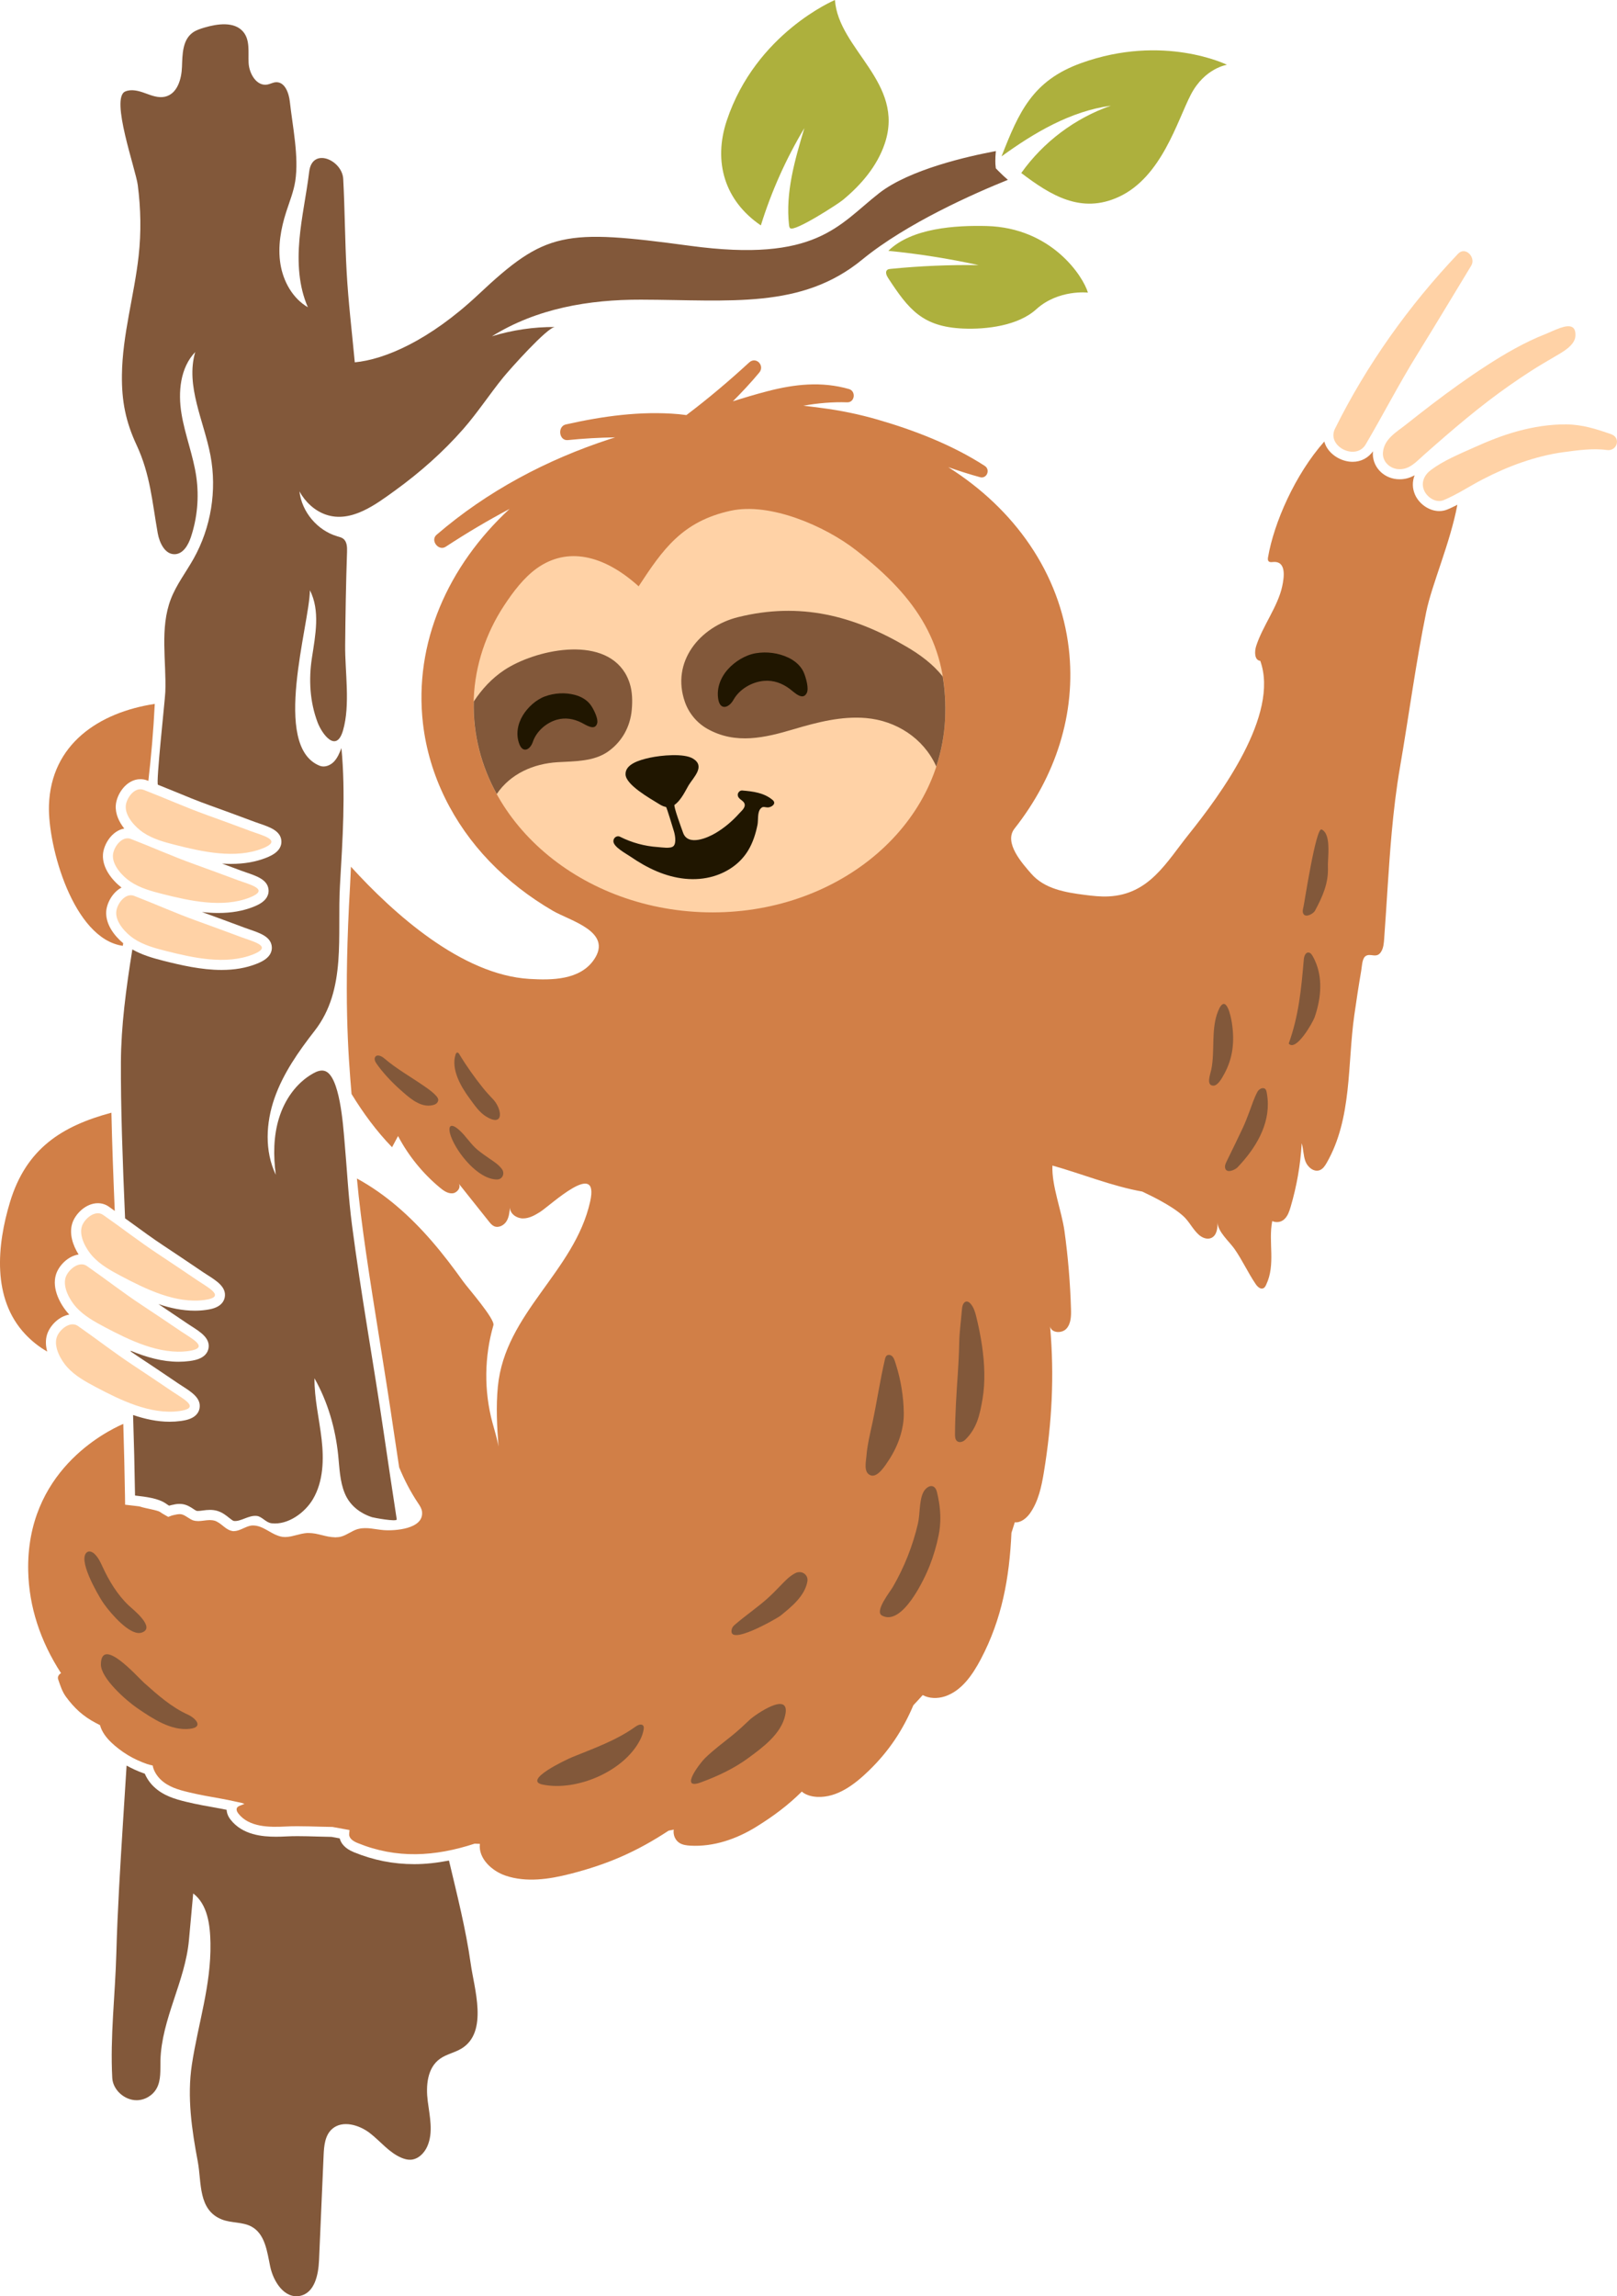 <?xml version="1.0" encoding="utf-8"?>
<!-- Generator: Adobe Illustrator 23.1.0, SVG Export Plug-In . SVG Version: 6.00 Build 0)  -->
<svg version="1.1" xmlns="http://www.w3.org/2000/svg" xmlns:xlink="http://www.w3.org/1999/xlink" x="0px" y="0px"
	 viewBox="0 0 507.27 720" style="enable-background:new 0 0 507.27 720;" xml:space="preserve">
<style type="text/css">
	.st0{fill:#D17F47;}
	.st1{fill:#FFD2A6;}
	.st2{fill:#82583A;}
	.st3{fill:#201600;}
	.st4{fill:#ADB03D;}
</style>
<g id="_x35_">
	<g>
		<path class="st0" d="M38.52,296.57c0.04-0.27,0.09-0.55,0.14-0.81c-2.88-2.39-5.59-6.05-5.34-9.96c0.17-2.62,1.97-6.02,4.8-7.5
			c-3.04-2.37-6.08-6.23-5.82-10.36c0.2-3.16,2.79-7.46,6.68-8.15c-1.66-2.1-2.83-4.61-2.66-7.24c0.22-3.44,3.27-8.24,7.74-8.24
			c0.74,0,1.46,0.14,2.16,0.41c0.11,0.04,0.21,0.09,0.32,0.13c0.88-7.68,1.6-15.7,2.01-24.14c-17.53,2.66-32.57,12.64-33.19,31.79
			C14.95,265.24,22.96,294.36,38.52,296.57z"/>
		<path class="st0" d="M14.76,418.45c0.86-2.76,3.68-5.71,6.97-6.26c-0.04-0.05-0.09-0.1-0.13-0.14c-2.72-2.98-5.41-8.02-4.04-12.42
			c0.87-2.79,3.75-5.79,7.1-6.28c-1.8-2.86-3.01-6.47-2-9.73c0.95-3.05,4.3-6.35,8.04-6.35c1.24,0,2.43,0.37,3.44,1.08
			c0.63,0.44,1.24,0.89,1.86,1.34c-0.46-10.87-0.84-21.25-1.05-30.8c-15.48,4.15-26.73,11.22-31.81,28.01
			c-4.1,13.53-5.7,30.31,4.79,41.45c2.04,2.17,4.38,4.01,6.88,5.44C14.33,422.02,14.22,420.19,14.76,418.45z"/>
	</g>
	<g>
		<path class="st0" d="M454.11,159.73c-0.83,0.35-1.71,0.52-2.62,0.52c-3.08,0-6.28-2.17-7.59-5.16c-0.88-2.01-0.87-4.13-0.12-6.07
			c-1.33,0.74-2.84,1.26-4.65,1.26c-0.3,0-0.62-0.01-0.93-0.04c-4.51-0.43-7.81-4.17-7.51-8.5c0.01-0.09,0.03-0.16,0.04-0.25
			c-1.48,2.08-3.74,3.31-6.39,3.31c-3.18,0-6.41-1.77-8.04-4.39c-0.39-0.63-0.66-1.29-0.85-1.97c-9.2,10.36-15.82,25.57-17.65,36.28
			c-0.08,0.45-0.12,0.97,0.2,1.29c0.37,0.36,0.97,0.23,1.49,0.2c4.25-0.28,3.27,5.18,2.75,7.63c-1.34,6.29-6.15,12.46-8.16,18.71
			c-0.57,1.77-0.57,4.47,1.28,4.66c6.08,16.91-12.53,42.03-22.43,54.39c-7.04,8.78-12.38,18.86-25.17,19.47
			c-2.48,0.12-4.96-0.15-7.43-0.47c-6.07-0.77-12.67-1.87-16.82-6.65c-2.78-3.2-8.72-9.73-5.24-14.15
			c12.83-16.26,19.39-35.98,17.03-56.39c-2.75-23.74-17.05-43.82-37.82-56.93c3.29,1.15,6.6,2.23,9.96,3.14
			c2.16,0.59,3.32-2.36,1.49-3.54c-10.08-6.53-22.12-11.2-33.64-14.52c-5.8-1.67-11.73-2.9-17.72-3.66
			c-1.75-0.22-3.63-0.48-5.56-0.69c4.56-0.8,9.16-1.22,13.75-1.06c2.43,0.09,2.84-3.52,0.56-4.17c-8.58-2.45-17.02-1.54-25.57,0.69
			c-3.63,0.94-7.24,2.02-10.84,3.16c2.87-2.89,5.66-5.85,8.28-9.01c1.82-2.19-1.01-5.15-3.17-3.17
			c-6.28,5.78-12.85,11.34-19.69,16.5c-0.82-0.11-1.65-0.21-2.46-0.29c-11.84-1.05-23.85,0.63-35.37,3.23
			c-2.69,0.61-2.17,5.2,0.66,4.9c4.9-0.5,9.87-0.78,14.83-0.85c-0.52,0.17-1.05,0.32-1.57,0.49c-19.95,6.51-38.54,16.35-54.47,30.06
			c-2.04,1.76,0.63,5.22,2.88,3.74c6.48-4.25,13.18-8.22,20.04-11.87c-19.36,17.89-30.1,42.07-27.18,67.32
			c1.89,16.32,9.54,31.42,20.88,43.21c5.84,6.07,12.58,11.25,19.86,15.49c5.36,3.13,18.92,6.52,12.92,15.3
			c-4.42,6.48-13.33,6.48-20.3,6.06c-21.28-1.29-42.66-20.56-55.96-35.18c-0.1,2.02-0.16,4.07-0.28,6.06
			c-2,34.47-0.61,52.26,0.47,65.2c3.64,5.95,7.73,11.54,12.71,16.7c0.63-1.17,1.25-2.34,1.88-3.51c3.26,6.18,7.74,11.71,13.12,16.17
			c1.13,0.94,2.44,1.88,3.91,1.79c1.47-0.09,2.82-1.8,2.02-3.04c3.15,3.95,6.29,7.9,9.44,11.85c0.47,0.59,0.96,1.19,1.64,1.5
			c1.37,0.62,3.05-0.23,3.86-1.5c0.81-1.27,0.97-2.83,1.11-4.33c0.04,1.97,2.13,3.39,4.1,3.39c1.97,0,3.77-1.02,5.43-2.08
			c3.25-2.08,18.63-16.64,15.64-3.22c-4.92,22.06-26.72,34.88-28.96,58.05c-0.6,6.24-0.27,12.52,0.2,18.78
			c-0.42-2.54-1.24-5.05-1.91-7.55c-2.66-9.94-2.55-20.61,0.32-30.5c0.54-1.93-8.07-11.73-9.44-13.65
			c-3.13-4.38-6.39-8.68-9.92-12.75c-6.71-7.74-14.44-14.69-23.46-19.6c1.31,14.41,4.09,31.79,7,49.98
			c1.52,9.52,3.1,19.36,4.55,29.29c0.55,3.77,1.13,7.53,1.7,11.29c1.6,3.88,3.53,7.65,5.96,11.27c0.54,0.8,1.09,1.64,1.21,2.6
			c0.67,5.52-8.6,6.09-12.04,5.82c-0.76-0.06-1.53-0.17-2.29-0.28c-0.58-0.09-1.13-0.16-1.66-0.23c-0.05-0.01-0.11-0.01-0.16-0.02
			c-0.5-0.06-0.98-0.08-1.47-0.09c-0.13,0-0.25,0-0.38,0c-0.29,0-0.56,0.03-0.82,0.05c-0.12,0.01-0.23,0.02-0.35,0.03
			c-0.31,0.05-0.6,0.11-0.89,0.19c-0.06,0.02-0.12,0.02-0.18,0.04c-0.45,0.14-0.88,0.32-1.31,0.53c-0.12,0.06-0.24,0.13-0.36,0.19
			c-0.58,0.3-1.16,0.62-1.75,0.92c-0.13,0.07-0.26,0.14-0.39,0.2c-0.45,0.21-0.9,0.39-1.38,0.52c-0.53,0.14-1.06,0.18-1.6,0.2
			c-0.06,0-0.1,0.02-0.16,0.02c-0.09,0-0.18-0.03-0.27-0.03c-0.57-0.02-1.15-0.07-1.73-0.18c-0.03-0.01-0.07-0.01-0.1-0.01
			c-0.71-0.13-1.43-0.31-2.15-0.49c-0.63-0.15-1.27-0.31-1.91-0.43c-0.08-0.01-0.16-0.02-0.24-0.04c-0.57-0.1-1.13-0.16-1.7-0.17
			c-0.22-0.01-0.44-0.03-0.66-0.02l-0.04,0c-0.06,0-0.11,0.01-0.17,0.02c-0.44,0.03-0.9,0.1-1.35,0.19
			c-0.11,0.02-0.21,0.04-0.32,0.06c-0.49,0.11-0.98,0.23-1.47,0.36c-0.57,0.15-1.15,0.3-1.72,0.42c-0.06,0.01-0.12,0.02-0.18,0.03
			c-0.56,0.11-1.13,0.18-1.7,0.19c-0.01,0-0.03,0-0.04,0c-0.26,0-0.53-0.02-0.79-0.05c-0.02,0-0.04,0-0.05,0
			c-0.03,0-0.05-0.01-0.07-0.02c-0.39-0.06-0.77-0.15-1.14-0.28c-0.15-0.05-0.29-0.12-0.44-0.17c-0.25-0.1-0.5-0.19-0.75-0.31
			c-0.17-0.08-0.34-0.17-0.51-0.26c-0.22-0.12-0.44-0.23-0.66-0.35c-0.31-0.17-0.61-0.34-0.91-0.52c-0.18-0.1-0.36-0.2-0.54-0.3
			c-0.26-0.15-0.53-0.29-0.79-0.42c-0.16-0.08-0.32-0.16-0.47-0.23c-0.24-0.11-0.48-0.21-0.72-0.3c-0.17-0.07-0.35-0.12-0.52-0.17
			c-0.22-0.07-0.45-0.12-0.68-0.16c-0.2-0.04-0.4-0.06-0.6-0.07c-0.33-0.02-0.66-0.04-1,0.01c0,0,0,0,0,0
			c-0.41,0.06-0.8,0.18-1.19,0.32c-0.05,0.02-0.11,0.04-0.16,0.06c-0.38,0.15-0.76,0.31-1.13,0.48c-0.03,0.01-0.06,0.02-0.08,0.04
			c-0.15,0.07-0.3,0.13-0.45,0.2c-0.11,0.05-0.23,0.1-0.34,0.14c-0.15,0.06-0.29,0.12-0.44,0.17c-0.09,0.03-0.18,0.06-0.27,0.09
			c-0.16,0.05-0.32,0.09-0.48,0.13c-0.09,0.02-0.18,0.03-0.27,0.05c-0.15,0.02-0.31,0.04-0.46,0.05c-0.06,0-0.12,0.02-0.18,0.02
			h-0.18l-0.18-0.02c0,0,0,0,0,0c0,0,0,0,0,0c-0.05-0.01-0.09-0.02-0.13-0.03c-0.63-0.1-1.19-0.36-1.76-0.74
			c-0.12-0.08-0.24-0.15-0.35-0.23c-0.14-0.1-0.29-0.22-0.44-0.34c-0.09-0.07-0.19-0.14-0.28-0.22c-0.05-0.04-0.09-0.07-0.14-0.11
			c-0.38-0.31-0.78-0.62-1.18-0.89c-0.03-0.02-0.06-0.04-0.1-0.06c-0.41-0.26-0.83-0.5-1.3-0.64c-0.4-0.12-0.85-0.17-1.35-0.18
			c-0.06,0-0.12-0.01-0.18-0.01c-0.59,0.01-1.2,0.08-1.8,0.16c0,0-0.01,0-0.01,0c-0.61,0.08-1.23,0.16-1.83,0.16
			c-0.01,0-0.02,0-0.02,0c-0.01,0-0.02-0.01-0.04-0.01c-0.49,0-0.97-0.06-1.44-0.21c-0.02-0.01-0.06,0-0.08-0.01
			c-0.01,0-0.02-0.01-0.03-0.02c0,0,0,0-0.01,0c-0.02-0.01-0.05-0.03-0.07-0.03c-0.29-0.11-0.56-0.25-0.82-0.41
			c-0.17-0.1-0.34-0.21-0.51-0.32c-0.07-0.05-0.13-0.08-0.21-0.13c-0.21-0.14-0.43-0.27-0.65-0.4c-0.13-0.08-0.26-0.16-0.39-0.23
			c-0.34-0.17-0.69-0.32-1.07-0.38c-0.34-0.06-0.68-0.03-1.02,0.01c-0.08,0.01-0.17,0.01-0.25,0.03c-0.33,0.05-0.67,0.13-1,0.21
			l-0.59,0.14l-1.18,0.44l-0.96-0.55c-0.13-0.06-0.24-0.15-0.36-0.21c-0.22-0.13-0.45-0.25-0.66-0.39
			c-0.02-0.01-0.04-0.02-0.06-0.04l-0.47-0.33c-0.93-0.63-4.55-1.1-6.58-1.78c-0.58-0.07-1.14-0.14-1.67-0.2l-2.76-0.32l-0.04-2.77
			c-0.11-7.55-0.31-15.07-0.53-22.57c-5.8,2.52-30.54,15.11-29.83,46.18c0.25,11.09,3.78,21.95,10.31,32
			c-0.68,0.31-1.19,1.13-0.92,1.9c0.67,1.91,1.23,3.81,2.44,5.46c1.24,1.7,2.62,3.29,4.19,4.69c1.55,1.38,3.31,2.56,5.14,3.52
			c0.42,0.22,0.89,0.47,1.37,0.71c0.52,2.04,1.98,3.95,3.46,5.36c1.58,1.52,3.38,2.88,5.25,4.02c1.9,1.15,3.94,2.08,6.04,2.81
			c0.58,0.2,1.18,0.33,1.78,0.47c0.24,1.64,1.35,3.29,2.46,4.37c2.41,2.33,5.58,3.23,8.74,3.99c3.42,0.83,6.87,1.43,10.33,2.04
			c1.73,0.3,3.44,0.7,5.16,1.06c0.44,0.09,0.87,0.19,1.3,0.28c0.26,0.09,0.52,0.19,0.79,0.28c-0.45,0.18-0.89,0.36-1.34,0.54
			c-0.37,0.15-0.77,0.32-0.98,0.67c-0.35,0.58,0.01,1.33,0.43,1.86c3.32,4.23,9.57,4.32,14.94,4.03c4.42-0.24,9.7,0.09,14.56,0.14
			c1.76,0.33,3.54,0.66,5.35,0.97c-0.02,0.45-0.12,0.97-0.12,1.4c0.02,1.33,1.41,2.16,2.63,2.66c12.27,5.02,24.28,4.28,36.75,0.21
			c0.54,0.03,1.09,0.05,1.64,0.07c-0.55,4.48,3.66,8.47,8.05,9.96c6.52,2.21,13.68,1.14,20.35-0.57
			c11.84-3.03,20.82-6.99,30.81-13.54c0.53-0.11,1.07-0.21,1.6-0.32c-0.25,1.59,0.42,3.32,1.8,4.18c1.01,0.63,2.23,0.78,3.42,0.85
			c7.27,0.41,14.49-2.08,20.68-5.92c5.39-3.35,9.93-6.72,14.29-11.05c0.14,0.11,0.25,0.25,0.4,0.35c1.3,0.88,2.9,1.26,4.47,1.33
			c6.25,0.28,11.74-3.94,16.22-8.3c6.25-6.07,10.6-12.67,13.89-20.44c0.97-1.04,1.96-2.07,2.93-3.19c2.05,1.12,4.69,1.16,6.96,0.41
			c5.27-1.73,8.67-6.76,11.27-11.66c6.66-12.6,8.97-25.55,9.61-39.61c0.36-1.1,0.71-2.21,1.05-3.32c1.78,0.23,3.64-1.22,4.75-2.79
			c2.66-3.75,3.64-8.41,4.38-12.95c2.53-15.39,3.31-30.08,1.95-45.62c0.47,2.09,3.75,2.22,5.16,0.61c1.41-1.61,1.46-3.97,1.39-6.11
			c-0.24-8.15-0.92-16.28-2.03-24.35c-0.89-6.48-4.09-14.35-3.79-20.64c9.29,2.61,18.64,6.46,28.19,8.16
			c1.86,0.89,3.72,1.79,5.52,2.78c2.48,1.36,4.97,2.85,7.11,4.7c2.05,1.76,3.04,4.15,5.01,5.98c1.07,0.99,2.65,1.67,3.98,1.09
			c1.72-0.75,2.05-3.02,1.97-4.89c0.13,2.98,3.68,5.98,5.29,8.26c2.46,3.5,4.25,7.48,6.66,11.04c0.57,0.85,1.54,1.8,2.46,1.34
			c0.4-0.2,0.64-0.63,0.83-1.03c3.1-6.48,0.63-13.36,1.93-20.01c1.34,0.55,2.79,0.38,3.86-0.66c1.04-1,1.51-2.43,1.92-3.82
			c1.91-6.48,3.08-13.18,3.47-19.93c0.56,1.86,0.49,3.88,1.18,5.7c0.69,1.81,2.65,3.43,4.47,2.74c1-0.38,1.64-1.34,2.17-2.27
			c8.03-13.96,6.49-30.9,8.67-46.27c0.66-4.66,1.37-9.32,2.17-13.96c0.22-1.25,0.26-3.73,1.28-4.55c1.6-1.28,3.67,1.06,5.13-1.72
			c0.59-1.12,0.69-2.42,0.79-3.69c0.82-11.07,1.37-22.27,2.37-33.37c0.63-6.89,1.43-13.75,2.6-20.51
			c2.82-16.36,4.92-32.44,8.22-48.65c1.77-8.69,7.54-21.67,9.78-33.65C456.21,158.76,455.19,159.29,454.11,159.73z"/>
	</g>
</g>
<g id="_x34_">
	<path class="st1" d="M457.42,79.56c-15.35,16.14-28.72,34.87-38.63,54.89c-2.72,5.49,6.55,10.16,9.65,4.89
		c5.5-9.36,10.45-19,16.18-28.24c5.72-9.23,11.29-18.53,16.93-27.82C463.09,80.73,459.72,77.13,457.42,79.56z"/>
	<path class="st1" d="M65.54,407.36c-0.38,0.09-0.83,0.17-1.34,0.25c-9.06,1.25-18.55-3.45-26.29-7.54
		c-3.2-1.69-6.44-3.49-8.88-6.17c-1.98-2.17-4.32-6.26-3.35-9.35c0.75-2.39,4.19-5.33,6.66-3.62c5.8,4.03,11.35,8.37,17.25,12.26
		c4.17,2.75,8.31,5.55,12.46,8.35C65.11,403.61,70.24,406.23,65.54,407.36z M56.95,417.56c-4.14-2.8-8.28-5.6-12.46-8.35
		c-5.9-3.89-11.45-8.23-17.25-12.26c-2.47-1.72-5.92,1.23-6.66,3.62c-0.96,3.09,1.37,7.18,3.35,9.35c2.44,2.68,5.68,4.47,8.88,6.17
		c7.74,4.09,17.24,8.78,26.29,7.54c0.52-0.07,0.96-0.15,1.34-0.25C65.15,422.24,60.01,419.62,56.95,417.56z M54.15,436.37
		c-4.14-2.8-8.28-5.6-12.46-8.35c-5.9-3.89-11.45-8.23-17.25-12.26c-2.47-1.72-5.92,1.23-6.66,3.62c-0.96,3.09,1.37,7.18,3.35,9.35
		c2.44,2.68,5.68,4.47,8.88,6.17c7.74,4.09,17.24,8.78,26.29,7.54c0.52-0.07,0.96-0.15,1.34-0.25
		C62.34,441.06,57.21,438.44,54.15,436.37z M78.81,260.66c-4.69-1.74-9.37-3.48-14.08-5.17c-6.65-2.39-13.08-5.29-19.66-7.83
		c-2.81-1.08-5.46,2.59-5.62,5.09c-0.21,3.23,3.03,6.65,5.47,8.29c3.01,2.02,6.57,3,10.09,3.89c8.49,2.15,18.82,4.46,27.33,1.11
		c0.49-0.19,0.9-0.38,1.25-0.56C87.88,263.27,82.27,261.94,78.81,260.66z M74.79,276.05c-4.69-1.74-9.37-3.48-14.08-5.17
		c-6.65-2.39-13.08-5.29-19.66-7.83c-2.81-1.08-5.46,2.59-5.62,5.09c-0.21,3.23,3.03,6.65,5.47,8.29c3.01,2.02,6.57,3,10.09,3.89
		c8.49,2.14,18.82,4.46,27.33,1.11c0.49-0.19,0.9-0.38,1.25-0.56C83.87,278.66,78.26,277.33,74.79,276.05z M75.82,293.9
		c-4.69-1.74-9.37-3.48-14.08-5.17c-6.65-2.39-13.08-5.29-19.66-7.83c-2.81-1.08-5.46,2.59-5.62,5.09
		c-0.21,3.23,3.03,6.65,5.47,8.29c3.01,2.02,6.57,3,10.09,3.89c8.49,2.15,18.82,4.46,27.33,1.11c0.49-0.19,0.9-0.38,1.25-0.56
		C84.89,296.52,79.28,295.19,75.82,293.9z"/>
	<path class="st1" d="M505.44,136.15c-4.72-1.65-9.05-3.04-14.12-3.08c-5.11-0.04-10.22,0.78-15.15,2.11
		c-4.78,1.3-9.4,3.16-13.92,5.2c-4.44,2-9.44,4.05-13.35,6.98c-2.06,1.54-3.23,3.93-2.12,6.46c0.93,2.12,3.69,4,6.11,3
		c4.28-1.78,8.2-4.44,12.33-6.56c3.93-2.03,7.95-3.83,12.14-5.27c4.19-1.44,8.59-2.6,12.98-3.19c4.31-0.58,9.41-1.32,13.73-0.69
		C507.3,141.57,508.63,137.27,505.44,136.15z"/>
	<path class="st1" d="M493.38,102.67c-1.79-1.29-6,1.07-8.56,2.08c-6.47,2.54-12.61,6.1-18.43,9.86
		c-5.85,3.78-11.51,7.86-17.06,12.08c-2.74,2.09-5.45,4.21-8.15,6.35c-3.1,2.46-7.04,4.6-7.34,8.91c-0.19,2.74,2.07,4.89,4.67,5.14
		c3.57,0.35,5.76-2.31,8.21-4.47c2.23-1.96,4.45-3.92,6.7-5.86c4.37-3.77,8.81-7.46,13.39-10.97c4.38-3.36,8.9-6.52,13.54-9.51
		c2.48-1.6,5.03-3.06,7.57-4.56c2.14-1.26,6.08-3.35,6.3-6.29C494.31,103.97,493.99,103.11,493.38,102.67z"/>
	<path class="st1" d="M296.49,225.29c-1.54,35.31-35.88,62.49-76.71,60.71c-40.83-1.78-72.69-31.84-71.15-67.14
		c0.45-10.32,3.82-20.33,9.48-28.94c2.81-4.27,6.2-8.81,10.39-11.78c9.37-6.63,20.72-4.35,31.85,5.7
		c7.54-11.49,13.63-20.38,28.9-23.7c12.39-2.69,29.61,4.83,39.32,12.39C287.97,187.61,297.49,202.49,296.49,225.29z"/>
</g>
<g id="_x33_">
	<path class="st2" d="M140.85,583.38c-3.74,0.72-7.36,1.13-10.89,1.13c-6.59,0-12.79-1.23-18.96-3.75
		c-2.91-1.19-4.06-2.86-4.43-4.33c-0.85-0.15-1.7-0.31-2.55-0.47c-1.51-0.02-3.05-0.06-4.6-0.11c-2.04-0.06-4.08-0.12-6.04-0.12
		c-1.19,0-2.35,0.02-3.45,0.08c-1.09,0.06-2.21,0.1-3.34,0.1c-4.32,0-10.49-0.55-14.25-5.34c-0.78-0.99-1.2-2.06-1.24-3.1
		c-0.73-0.15-1.45-0.3-2.18-0.43l-0.59-0.1c-3.25-0.58-6.61-1.17-9.94-1.98c-3.54-0.86-7.24-1.93-10.19-4.79
		c-1.21-1.17-2.17-2.59-2.77-4.03c-0.1-0.03-0.21-0.07-0.31-0.1c-1.92-0.66-3.71-1.51-5.41-2.44c-0.37,5.9-0.75,11.79-1.12,17.69
		c-0.86,13.75-1.72,27.5-2.1,41.27c-0.35,12.97-1.97,25.97-1.27,39c0.2,3.72,3.82,6.97,7.63,6.97c2.56,0,5.07-1.48,6.3-3.73
		c1.42-2.6,1.11-5.75,1.18-8.71c0.34-13.01,7.75-24.75,8.94-37.74c0.45-4.89,0.9-9.78,1.34-14.66c4.53,3.46,5.31,9.89,5.41,15.58
		c0.23,13.26-3.87,25.19-5.83,38.1c-1.54,10.15-0.03,20.42,1.86,30.42c1.23,6.54,0.01,15.22,7.64,18.16
		c2.93,1.13,6.38,0.7,9.14,2.17c4.35,2.31,4.96,7.9,5.94,12.58c0.98,4.68,4.46,10.15,9.33,9.18c4.6-0.92,5.78-6.61,5.98-11.13
		c0.48-11,0.96-22,1.44-33c0.13-2.99,0.43-6.33,2.77-8.3c3.23-2.72,8.41-1.19,11.76,1.4c3.35,2.59,6.02,6.13,9.97,7.76
		c0.87,0.36,1.8,0.61,2.74,0.58c2.38-0.09,4.3-2.02,5.25-4.12c2-4.42,0.78-9.48,0.17-14.27c-0.6-4.79-0.18-10.4,3.85-13.27
		c2.04-1.46,4.68-1.92,6.82-3.25c8.39-5.19,3.88-18.86,2.82-26.52C146.16,604.95,143.39,594.12,140.85,583.38z"/>
	<path class="st2" d="M284.46,202.82c-16.79-9.88-33.52-14.1-52.86-9.33c-12.1,2.99-21.19,14.05-16.71,26.69
		c1.25,3.53,3.82,6.57,7.09,8.39c8.88,4.95,18.03,2.75,27.12,0.05c7.35-2.18,14.95-4.13,22.59-3.47
		c9.43,0.82,17.94,6.28,21.93,14.96c0.03,0.07,0.08,0.15,0.11,0.22c1.57-4.79,2.53-9.83,2.76-15.04c0.2-4.71-0.06-9.06-0.75-13.16
		C292.72,208.25,288.58,205.24,284.46,202.82z"/>
	<path class="st2" d="M190.76,235.65c4.37-3.09,6.95-7.76,7.43-13.08c0.25-2.76,0.2-5.67-0.65-8.33c-0.36-1.12-0.84-2.21-1.45-3.22
		c-7.29-11.97-28.42-7.22-37.92-0.9c-3.84,2.55-7,5.96-9.55,9.84c-0.25,10.34,2.36,20.2,7.21,29.01c4.33-6.38,11.52-9.52,19.11-9.98
		C180.21,238.68,186.28,238.82,190.76,235.65z"/>
	<path class="st2" d="M313.17,53.57l-0.77-0.79l-0.11-1.1c-0.01-0.06-0.14-1.72,0.12-4.31c-8.65,1.61-27.14,5.77-36.66,13.23
		c-12.69,9.94-19.6,21.83-59.23,16.48c-39.63-5.35-45.36-4.54-66.44,15.26c-15.42,14.48-29.48,20.41-38.78,21.27
		c-0.89-9.54-2.05-19.07-2.56-28.48c-0.54-9.73-0.55-19.32-1.07-29.04C107.36,50.2,97.95,46,97,53.81
		c-0.87,7.14-2.44,14.18-3.07,21.35c-0.62,7.16-0.24,14.6,2.65,21.18c-4.78-2.79-7.74-8.11-8.61-13.58
		c-0.87-5.47,0.13-11.09,1.83-16.36c1.03-3.19,2.32-6.32,2.83-9.63c1.18-7.67-0.85-17.12-1.7-24.86c-0.3-2.77-1.59-6.37-4.47-6.12
		c-0.87,0.08-1.66,0.54-2.52,0.71c-3.44,0.67-5.79-3.42-5.95-6.8c-0.16-3.37,0.51-7.17-1.72-9.77c-2.75-3.22-8.01-2.51-12.16-1.28
		c-1.3,0.39-2.63,0.81-3.71,1.61c-3.17,2.34-3.17,6.82-3.31,10.66c-0.13,3.84-1.43,8.51-5.32,9.4c-2.09,0.48-4.23-0.37-6.24-1.1
		c-2.01-0.74-4.29-1.37-6.25-0.53c-4.75,2.05,3.31,24.44,3.94,29.34c0.96,7.4,1.1,14.82,0.27,22.24c-1.4,12.53-5.08,24.6-5.24,37.29
		c-0.1,8.2,1.18,14.66,4.6,21.99c4.31,9.25,4.88,17.8,6.63,27.63c0.55,3.08,2.32,6.76,5.44,6.59c2.58-0.14,4.14-2.89,4.96-5.34
		c2.01-6.02,2.6-12.51,1.72-18.8c-0.95-6.77-3.57-13.21-4.67-19.95c-1.11-6.74-0.41-14.35,4.31-19.29
		c-3.09,10.64,2.73,21.56,4.79,32.44c2.07,10.96,0.16,22.62-5.29,32.34c-2.37,4.22-5.38,8.11-7.13,12.63
		c-3.55,9.19-1.38,19.58-1.75,29.18c-0.1,2.55-3.01,28.81-2.3,29.09c1.61,0.65,3.22,1.29,4.83,1.95c3.72,1.54,7.57,3.13,11.4,4.5
		c4.34,1.55,8.66,3.16,12.97,4.76l1.13,0.42c0.46,0.17,0.95,0.34,1.46,0.51c3.29,1.13,6.69,2.29,6.92,5.44
		c0.1,1.3-0.39,3.16-3.26,4.63c-0.43,0.22-0.94,0.46-1.54,0.69c-3.25,1.28-6.85,1.91-10.99,1.91c-0.94,0-1.88-0.03-2.82-0.1
		c1.69,0.62,6.21,2.3,6.21,2.3c0.46,0.17,0.95,0.34,1.46,0.51c3.29,1.13,6.69,2.29,6.92,5.45c0.1,1.3-0.39,3.16-3.26,4.63
		c-0.43,0.22-0.94,0.45-1.54,0.69c-3.25,1.28-6.85,1.91-10.99,1.91c-1.7,0-3.4-0.11-5.1-0.3c4.48,1.61,8.95,3.27,13.41,4.93
		c0.58,0.21,1.07,0.38,1.58,0.56c3.29,1.13,6.69,2.29,6.92,5.44c0.1,1.3-0.39,3.16-3.26,4.63c-0.43,0.22-0.94,0.46-1.54,0.69
		c-3.25,1.28-6.85,1.91-10.99,1.91c-6.28,0-12.72-1.49-18.26-2.89c-3.4-0.86-6.68-1.83-9.7-3.54c-2.01,12.46-3.53,24.08-3.59,35.28
		c-0.07,13.98,0.52,30.75,1.31,49.04c0.68,0.49,1.37,0.97,2.04,1.47c3.26,2.38,6.62,4.83,10.02,7.08c3.85,2.54,7.67,5.12,11.49,7.7
		l0.99,0.67c0.4,0.27,0.85,0.55,1.3,0.84c2.93,1.87,5.96,3.81,5.44,6.92c-0.22,1.29-1.13,2.98-4.26,3.73
		c-0.46,0.11-1.02,0.21-1.65,0.3c-1.13,0.16-2.3,0.24-3.49,0.24c-3.88,0-7.69-0.81-11.41-2.07c2.74,1.83,5.46,3.67,8.19,5.51
		l0.79,0.54c0.4,0.27,0.85,0.55,1.29,0.84c2.93,1.87,5.96,3.81,5.44,6.93c-0.22,1.29-1.13,2.98-4.26,3.73
		c-0.46,0.11-1.01,0.21-1.64,0.3c-1.14,0.15-2.31,0.23-3.5,0.23c-5.13,0-10.14-1.43-14.99-3.44c0,0.08,0.01,0.17,0.01,0.25
		c0.78,0.54,1.57,1.08,2.36,1.6c3.92,2.58,7.81,5.21,11.69,7.83l0.79,0.54c0.4,0.27,0.85,0.55,1.29,0.84
		c2.93,1.88,5.96,3.81,5.44,6.93c-0.22,1.29-1.13,2.98-4.26,3.73c-0.47,0.11-1.02,0.21-1.66,0.3c-1.12,0.15-2.3,0.23-3.48,0.23
		c-3.9,0-7.72-0.84-11.46-2.11c0.27,8.39,0.48,16.84,0.61,25.25c3.52,0.4,7.31,0.87,9.66,2.5c0.01,0.01,0.42,0.29,0.42,0.29
		c0.2,0.14,0.48,0.34,0.59,0.39c0.08-0.03,0.49-0.13,0.85-0.21c0.66-0.15,1.49-0.35,2.41-0.35c0.34,0,0.68,0.03,1.02,0.08
		c1.46,0.24,2.56,0.98,3.37,1.52c0.35,0.23,0.71,0.47,0.91,0.55c0.12,0.04,0.3,0.06,0.53,0.06c0.48,0,0.97-0.07,1.46-0.14
		c0.76-0.1,1.53-0.19,2.28-0.19c0.86,0,1.63,0.11,2.36,0.33c1.54,0.47,2.7,1.39,3.63,2.14c0.51,0.41,1.21,0.96,1.51,1
		c2.19,0.26,4.61-1.84,7.16-1.58c1.68,0.17,2.85,2.1,4.69,2.31c5.17,0.6,10.52-3.38,12.99-7.62c3.24-5.54,3.42-12.35,2.69-18.73
		c-0.73-6.38-2.29-12.69-2.24-19.11c4.17,7.37,6.57,15.68,7.44,24.11c0.41,4.01,0.51,8.14,2.03,11.87c1.56,3.83,4.71,6.29,8.57,7.57
		c0.52,0.17,7.9,1.54,7.77,0.68c-1.38-9.06-2.76-18.12-4.08-27.18c-3.18-21.73-7.13-43.35-9.96-65.12
		c-1.15-8.84-1.57-17.67-2.37-26.53c-0.41-4.53-1.43-20.46-6.24-21.79c-1.22-0.34-2.51,0.19-3.61,0.81
		c-5.23,2.94-8.89,8.22-10.66,13.95c-1.78,5.73-1.81,11.87-1.02,17.82c-3.56-7.42-3.12-16.29-0.4-24.05
		c2.72-7.77,7.53-14.61,12.59-21.11c10.11-12.97,7.02-29.87,7.94-45.6c0.82-14.19,1.81-28.89,0.46-43.03
		c-0.6,1.52-1.23,3.09-2.37,4.27c-1.14,1.18-2.94,1.88-4.46,1.26c-15.18-6.1-3.19-44.19-3.06-55.02c3.27,6.41,1.72,14.09,0.63,21.21
		c-1.04,6.75-0.66,13.75,1.77,20.19c1.4,3.7,5.89,9.8,7.99,2.54c2.34-8.09,0.59-18.34,0.67-26.71c0.09-9.75,0.25-19.51,0.59-29.25
		c0.05-1.5,0-3.25-1.2-4.15c-0.53-0.4-1.19-0.56-1.83-0.74c-6.26-1.83-11.16-7.63-11.9-14.1c1.8,3.3,4.72,6.05,8.26,7.28
		c7.95,2.76,15.8-3.26,21.84-7.63c7.74-5.61,14.96-11.99,21.27-19.18c4.57-5.21,8.33-11.02,12.64-16.3
		c1.86-2.28,13.79-15.72,16.18-15.71c-6.7-0.04-13.4,0.94-19.8,2.91c14.1-8.76,30.43-11.52,46.77-11.48
		c28.02,0.08,50.35,3.05,69.38-12.56c13.97-11.46,35.32-20.83,45.7-25.01C315.11,55.47,314.09,54.51,313.17,53.57z"/>
	<path class="st2" d="M294.56,470.93c-0.16-1.01-0.37-2.03-0.62-3.05c-0.75-3.09-3.32-1.99-4.35,0.15
		c-1.23,2.55-0.96,6.79-1.61,9.62c-1.62,7.01-4.3,13.78-7.92,20c-0.88,1.51-5.78,7.61-3.38,8.92c6.43,3.48,13.48-11.8,14.97-15.64
		c1.2-3.08,2.13-6.2,2.79-9.45C295.17,477.92,295.14,474.45,294.56,470.93z"/>
	<path class="st2" d="M281.06,427.82c-0.1-0.32-0.21-0.64-0.31-0.96c-0.2-0.58-0.42-1.19-0.87-1.61c-0.45-0.42-1.2-0.59-1.69-0.21
		c-0.35,0.28-0.47,0.74-0.58,1.18c-1.53,6.59-2.49,13.16-3.89,19.78c-0.75,3.52-1.65,7.05-1.92,10.65
		c-0.13,1.74-0.96,5.01,1.26,5.92c2.26,0.93,4.76-3.23,5.82-4.83c2.81-4.26,4.74-9.6,4.65-14.75
		C283.45,437.86,282.61,432.73,281.06,427.82z"/>
	<path class="st2" d="M412.98,302.32c-0.33-0.87-0.72-1.73-1.2-2.56c-0.29-0.51-0.69-1.05-1.28-1.09c-0.99-0.07-1.41,1.23-1.49,2.22
		c-0.77,9.11-1.59,17.65-4.73,26.33c2.3,2.67,7.57-6.66,8.12-8.23C414.25,313.67,414.99,307.69,412.98,302.32z"/>
	<path class="st2" d="M397.65,344.46c-0.06-0.65-0.16-1.3-0.28-1.96c-0.07-0.36-0.16-0.73-0.41-1c-0.71-0.75-2.02-0.05-2.5,0.86
		c-1.05,1.96-1.76,4.21-2.54,6.28c-0.64,1.7-1.28,3.4-2.05,5.04c-1.64,3.49-3.34,6.96-5.04,10.43c-0.33,0.68-0.68,1.44-0.48,2.18
		c0.46,1.75,3.11,0.53,3.88-0.27C393.8,360.18,398.43,352.74,397.65,344.46z"/>
	<path class="st2" d="M385.19,316.06c-0.75-1.57-1.78-2.13-3.04,0.92c-2.33,5.66-0.94,12.48-2.16,18.4
		c-0.33,1.58-1.69,5.03,0.68,5.03c1.42,0,2.74-2.5,3.29-3.49c2.9-5.19,3.38-10.55,2.48-16.27
		C386.25,319.44,385.82,317.39,385.19,316.06z"/>
	<path class="st2" d="M416.27,262.28c-0.32-1.02-0.84-1.82-1.67-2.2c-1.79-0.81-5.42,23.24-5.7,24.33c-0.19,0.73-0.38,1.57,0.03,2.2
		c0.79,1.22,3.12-0.17,3.58-1.02c2.39-4.42,4.3-8.72,4.07-13.74C416.49,269.88,417.18,265.18,416.27,262.28z"/>
	<path class="st2" d="M246.32,537.86c1.82-8.1-9.6-0.06-11.04,1.3c-1.86,1.76-3.72,3.51-5.72,5.11c-2.86,2.29-5.83,4.5-8.45,7.06
		c-1.35,1.32-8.24,10.12-1.27,7.55c5.25-1.93,10.45-4.35,14.97-7.69C239.37,547.84,245.01,543.7,246.32,537.86z"/>
	<path class="st2" d="M200.85,545.47c0.52-1.04,0.89-2.1,1.07-3.2c0.06-0.38,0.1-0.8-0.11-1.13c-0.5-0.77-1.68-0.28-2.43,0.25
		c-6.09,4.36-13.01,6.77-19.87,9.57c-1.75,0.71-15.78,7.29-9.24,8.61C180.91,561.74,195.83,555.41,200.85,545.47z"/>
	<path class="st2" d="M59.6,542.07c4.45-0.53,1.66-3.4-0.65-4.44c-5.17-2.34-9.49-6.18-13.73-9.96
		c-2.19-1.96-13.41-14.77-13.57-5.85c-0.08,4.43,8.13,11.55,11.52,13.85C47.88,538.85,53.66,542.79,59.6,542.07z"/>
	<path class="st2" d="M42.59,511.9c0.63,0.17,1.22,0.2,1.75,0.04c4.87-1.47-2.85-7.48-4.03-8.6c-3.51-3.35-6.14-7.73-8.1-11.99
		c-0.69-1.5-1.4-3.06-2.62-4.17c-0.6-0.55-1.52-0.97-2.21-0.53c-3.25,2.1,3.2,13.09,4.6,15.32
		C33.39,504.22,38.69,510.85,42.59,511.9z"/>
	<path class="st2" d="M253.28,495.9c0.4-2.21-1.86-3.62-3.75-2.65c-1.95,1-3.26,2.47-4.78,4.03c-1.39,1.43-2.77,2.85-4.27,4.17
		c-3.14,2.75-6.58,5.1-9.76,7.82c-0.45,0.38-0.92,0.8-1.1,1.37c-1.89,6.09,14.33-3.31,15.16-3.98
		C248.22,503.88,252.46,500.48,253.28,495.9z"/>
	<path class="st2" d="M134.99,346.65c0.41-0.04,0.83-0.13,1.25-0.27c0.7-0.23,1.31-0.89,1.24-1.62c-0.13-1.33-3.63-3.66-4.67-4.38
		c-4.11-2.83-8.42-5.24-12.26-8.52c-0.81-0.69-2.15-1.35-2.8-0.51c-0.48,0.62-0.08,1.52,0.37,2.16c1.96,2.82,4.82,5.85,7.39,8.13
		C128.04,343.88,131.35,347.02,134.99,346.65z"/>
	<path class="st2" d="M155.88,369.83c1.78,0.02,2.58-1.92,1.57-3.27c-1.04-1.39-2.35-2.22-3.77-3.19c-1.3-0.89-2.59-1.79-3.81-2.78
		c-2.17-1.77-3.67-4.35-5.77-6.23c-3.02-2.71-3.75-1.02-2.57,2.14C143.43,361.55,149.95,369.77,155.88,369.83z"/>
	<path class="st2" d="M155.53,351.16c2.29-0.18,1.28-4.22-0.85-6.48c-1.08-1.14-2.16-2.29-3.14-3.52
		c-2.72-3.39-5.24-6.94-7.48-10.66c-0.13-0.22-0.3-0.46-0.56-0.47c-0.31-0.01-0.49,0.33-0.59,0.63c-1.48,4.64,1.7,10.1,4.38,13.72
		c1.49,2.02,3.12,4.5,5.34,5.79C153.91,350.94,154.86,351.22,155.53,351.16z"/>
	<path class="st2" d="M308.07,421.96c-0.45-3.09-1.08-6.13-1.78-9.01c-0.36-1.48-0.8-3.01-1.81-4.16c-0.31-0.36-0.72-0.68-1.19-0.69
		c-1.02-0.01-1.42,1.31-1.5,2.32c-0.3,3.65-0.81,7.11-0.88,10.79c-0.06,3.08-0.21,6.18-0.42,9.26c-0.44,6.43-0.85,12.74-0.9,19.19
		c-0.01,0.81,0.04,1.75,0.69,2.24c0.75,0.57,1.87,0.18,2.54-0.48c3.64-3.57,4.55-7.75,5.4-12.69
		C309.13,433.37,308.89,427.58,308.07,421.96z"/>
</g>
<g id="_x32_">
	<path class="st3" d="M242.37,250.83c-2.69-2.27-6.16-2.69-9.55-2.97c-0.72-0.06-1.41,0.68-1.38,1.38c0.06,1.39,1.74,1.63,2.12,2.75
		c0.41,1.24-0.97,2.29-1.73,3.14c-2.12,2.36-4.55,4.41-7.27,6.04c-2.58,1.55-8.74,4.24-10.27-0.06c-0.33-0.94-3.12-8.45-2.68-8.75
		c2.15-1.49,3.64-4.87,4.42-6.14c1.51-2.48,5.32-5.93,1.4-8.34c-2.85-1.76-10.04-1.06-13.56-0.3c-3.53,0.77-7.76,2.1-7.63,5.26
		c0.14,3.26,7.47,7.39,10.61,9.32c0.62,0.38,1.3,0.74,2.08,0.87c0.23,0.04,2.14,6.59,2.38,7.28c0.4,1.15,1.03,4.08-0.1,5.05
		c-0.93,0.8-3.68,0.31-4.84,0.24c-4.12-0.27-8.17-1.37-11.85-3.23c-1.04-0.53-2.16,0.37-2.09,1.47c0.1,1.77,4.02,3.84,5.32,4.73
		c2.63,1.81,5.4,3.42,8.35,4.66c5.63,2.37,11.88,3.27,17.81,1.5c4.47-1.34,8.43-4.11,10.84-8.15c1.46-2.44,2.32-5.18,2.88-7.95
		c0.3-1.48-0.1-3.85,0.96-5.07c0.78-0.9,1.29-0.38,2.33-0.39C241.97,253.15,243.76,252,242.37,250.83z"/>
	<path class="st3" d="M186.9,224.07c-0.48-1.25-1.2-2.5-1.67-3.12c-1.19-1.59-3.06-2.58-4.87-3.06c-3.05-0.81-6.41-0.62-9.37,0.46
		c-2.83,1.03-5.44,3.43-6.99,5.99c-1.64,2.72-2.23,5.98-1.07,8.99c1.13,2.92,3.39,1.78,4.24-0.74c1.12-3.3,4.2-5.98,7.52-6.92
		c2.65-0.75,5.3-0.3,7.72,0.92c1.49,0.75,4.27,2.72,4.94,0.16C187.53,226.08,187.29,225.08,186.9,224.07z"/>
	<path class="st3" d="M253.17,214.25c-0.27-1.45-0.79-2.95-1.17-3.72c-0.96-1.96-2.79-3.42-4.65-4.31c-3.14-1.5-6.81-1.97-10.23-1.4
		c-3.28,0.54-6.59,2.6-8.78,5.05c-2.33,2.61-3.63,6.02-2.99,9.51c0.62,3.39,3.3,2.62,4.74,0.06c1.88-3.35,5.76-5.62,9.55-5.95
		c3.02-0.27,5.79,0.75,8.17,2.56c1.46,1.11,4.07,3.81,5.31,1.18C253.44,216.55,253.39,215.42,253.17,214.25z"/>
</g>
<g id="_x31_">
	<g>
		<path class="st4" d="M261.93,0c1.08,15.53,22.08,25.89,15.62,45.04c-2.39,7.09-7.45,12.97-13.15,17.67
			c-1.61,1.32-15.19,10.1-16.52,8.84c-0.25-0.24-0.31-0.62-0.35-0.96c-1.16-10.27,1.84-20.51,4.81-30.42
			c-5.74,9.58-10.34,19.85-13.65,30.51C227.38,62.99,223.66,50.8,228,37.79C237.16,10.35,261.93,0,261.93,0z"/>
		<path class="st4" d="M384.91,20.31c0,0-7,1.04-11.31,9.32c-4.31,8.28-9.16,25.89-22.62,32.1c-11.84,5.46-21.42-0.52-30.6-7.48
			c6.89-9.71,16.86-17.2,28.11-21.11c-12.62,1.72-23.99,8.42-34.3,15.9c5.44-13.92,9.72-23.75,24.94-29.24
			C364.98,10.47,384.91,20.31,384.91,20.31z"/>
		<path class="st4" d="M341.29,91.75c0,0-9.2-1.08-16.16,5.18c-5.67,5.21-15.7,6.41-23.02,6.09c-12.75-0.56-17.06-6-23.51-15.87
			c-0.51-0.78-0.98-1.94-0.25-2.53c0.28-0.23,0.67-0.27,1.03-0.31c9.17-0.91,18.4-1.31,27.62-1.18c-9.34-2.04-18.8-3.54-28.32-4.48
			c7.32-7.19,21.16-8.02,30.82-7.78C329.98,71.39,339.85,86.75,341.29,91.75z"/>
	</g>
</g>
</svg>
